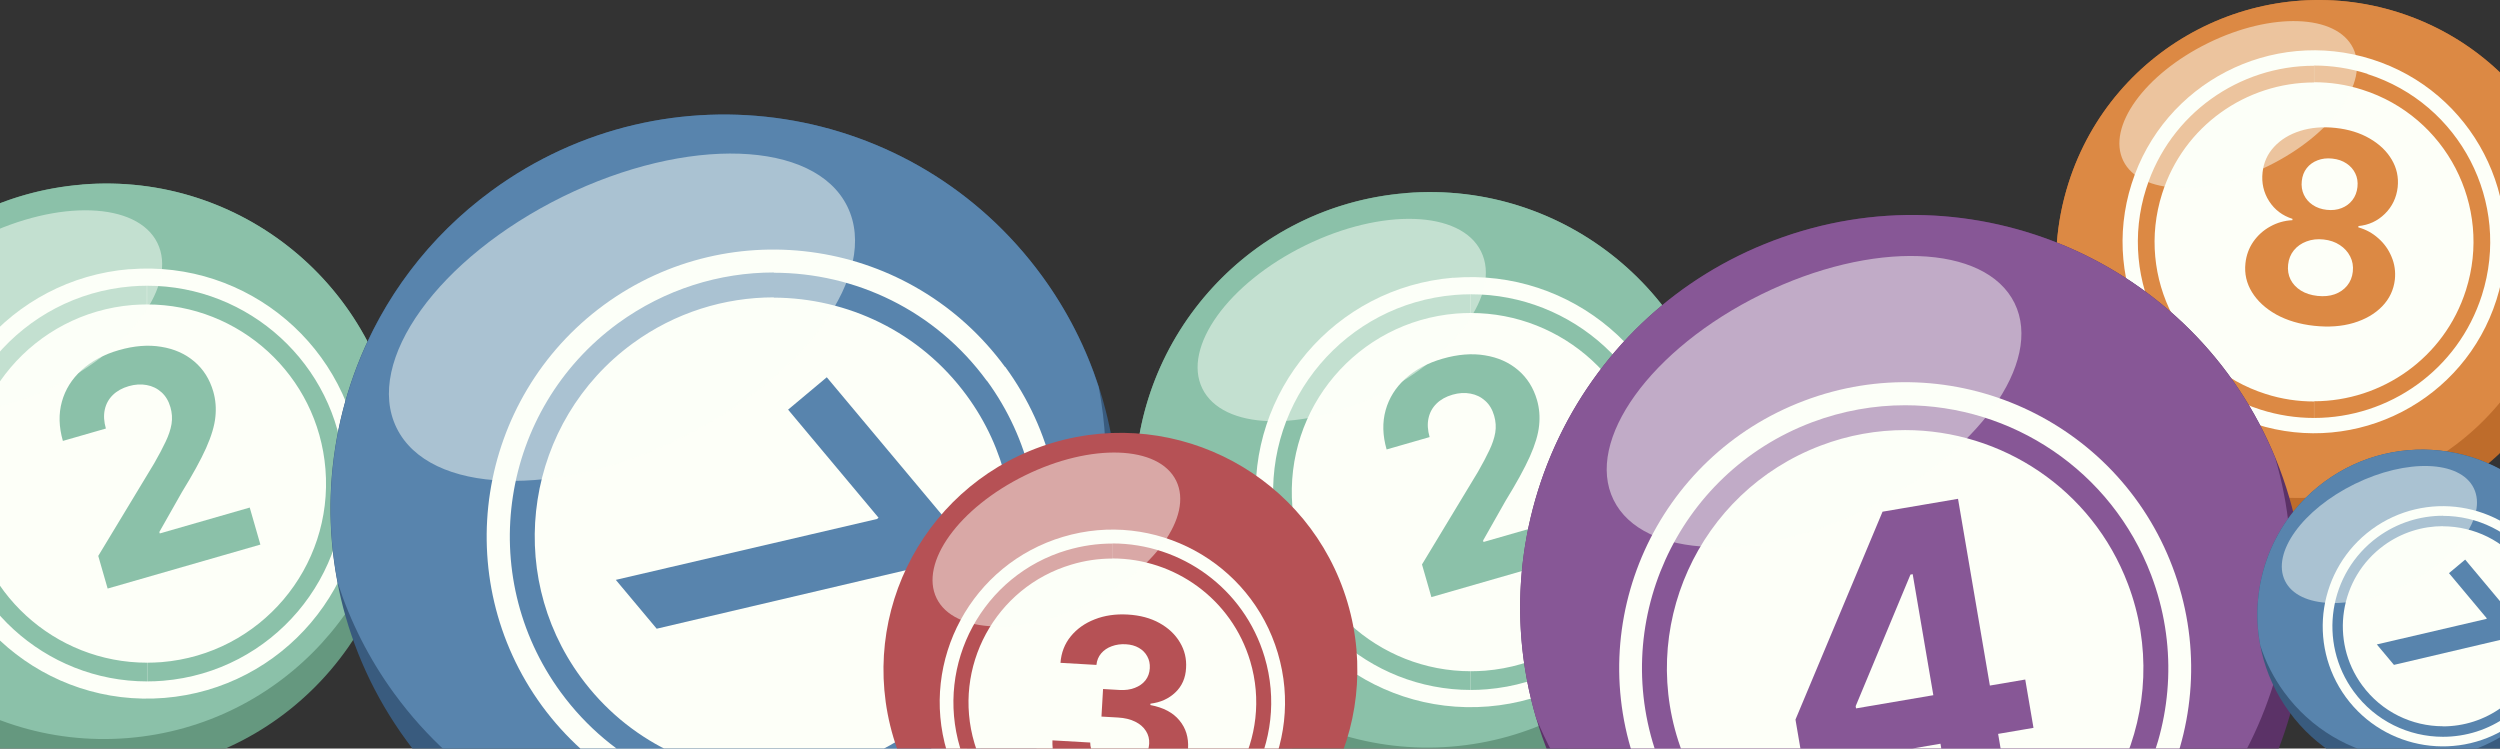 <svg width="344" height="103" viewBox="0 0 344 103" fill="none" xmlns="http://www.w3.org/2000/svg">
<rect x="0" y="0" width="344" height="103" fill="#333333" stroke="none"/>
<g clip-path="url(#clip0_3517_28508)">
<path fill-rule="evenodd" clip-rule="evenodd" d="M330.033 1.708C349.051 7.754 359.57 28.082 353.523 47.115C347.477 66.133 327.149 76.652 308.116 70.606C289.099 64.559 278.58 44.231 284.626 25.198C290.672 6.181 311 -4.338 330.033 1.708Z" fill="#BE6C2B"/>
<path fill-rule="evenodd" clip-rule="evenodd" d="M330.034 1.708C336.419 3.744 341.848 7.384 346.013 12.057C352.028 20.91 354.048 32.339 350.563 43.321C344.517 62.338 324.188 72.857 305.155 66.811C298.77 64.775 293.341 61.135 289.176 56.462C283.161 47.609 281.141 36.18 284.626 25.198C290.672 6.181 311.001 -4.338 330.034 1.708Z" fill="#DC8944"/>
<path fill-rule="evenodd" clip-rule="evenodd" d="M326.394 8.167C340.26 12.578 347.926 27.385 343.515 41.251C339.103 55.117 324.297 62.782 310.431 58.371C296.565 53.96 288.899 39.153 293.31 25.287C297.722 11.421 312.528 3.756 326.394 8.167Z" fill="#FDFFF8"/>
<path fill-rule="evenodd" clip-rule="evenodd" d="M325.761 10.19C338.516 14.246 345.565 27.865 341.509 40.621C338.223 50.939 328.692 57.51 318.419 57.51V55.212C327.72 55.212 336.357 49.258 339.318 39.911C342.989 28.359 336.604 16.02 325.067 12.349C322.861 11.64 320.625 11.316 318.419 11.316V9.018C320.856 9.018 323.324 9.388 325.761 10.159V10.19ZM318.404 57.51C315.967 57.51 313.499 57.14 311.062 56.368C298.307 52.312 291.258 38.693 295.315 25.937C298.6 15.619 308.132 9.048 318.404 9.048V11.347C309.103 11.347 300.466 17.3 297.505 26.647C293.834 38.199 300.219 50.538 311.756 54.209C313.962 54.919 316.198 55.242 318.404 55.242V57.541V57.51Z" fill="#DC8944"/>
<path d="M318.432 44.831C316.439 44.614 314.702 44.097 313.219 43.282C311.746 42.458 310.632 41.433 309.875 40.207C309.118 38.981 308.817 37.652 308.973 36.22C309.093 35.116 309.453 34.13 310.054 33.261C310.665 32.385 311.439 31.688 312.377 31.17C313.316 30.644 314.334 30.353 315.431 30.298L315.451 30.116C314.067 29.678 312.994 28.867 312.232 27.684C311.472 26.493 311.17 25.173 311.328 23.723C311.477 22.352 312.011 21.175 312.93 20.192C313.849 19.201 315.041 18.476 316.505 18.015C317.979 17.547 319.609 17.41 321.395 17.604C323.18 17.799 324.738 18.282 326.068 19.056C327.407 19.83 328.419 20.8 329.104 21.965C329.79 23.122 330.063 24.383 329.923 25.747C329.756 27.204 329.169 28.427 328.162 29.418C327.155 30.408 325.942 30.97 324.522 31.104L324.502 31.285C325.544 31.573 326.463 32.074 327.258 32.789C328.063 33.496 328.669 34.344 329.076 35.331C329.494 36.31 329.646 37.352 329.535 38.458C329.371 39.889 328.787 41.121 327.784 42.156C326.781 43.19 325.467 43.951 323.843 44.438C322.229 44.916 320.425 45.047 318.432 44.831ZM318.88 40.716C319.768 40.812 320.562 40.737 321.261 40.49C321.961 40.235 322.528 39.843 322.961 39.313C323.403 38.777 323.665 38.133 323.747 37.383C323.83 36.615 323.71 35.916 323.386 35.288C323.062 34.65 322.587 34.127 321.959 33.718C321.332 33.301 320.587 33.045 319.725 32.952C318.871 32.859 318.088 32.948 317.378 33.22C316.669 33.483 316.087 33.891 315.634 34.444C315.191 34.99 314.927 35.646 314.844 36.414C314.762 37.164 314.875 37.849 315.183 38.467C315.492 39.077 315.966 39.582 316.603 39.983C317.241 40.376 318 40.62 318.88 40.716ZM320.168 28.875C320.91 28.956 321.587 28.877 322.197 28.638C322.808 28.399 323.307 28.03 323.693 27.53C324.079 27.031 324.31 26.432 324.386 25.733C324.461 25.043 324.363 24.422 324.091 23.868C323.821 23.306 323.417 22.848 322.879 22.493C322.343 22.129 321.695 21.905 320.936 21.823C320.185 21.741 319.504 21.82 318.894 22.059C318.284 22.289 317.786 22.65 317.401 23.14C317.026 23.623 316.8 24.21 316.725 24.9C316.649 25.599 316.746 26.233 317.016 26.804C317.285 27.375 317.693 27.842 318.238 28.207C318.783 28.572 319.426 28.795 320.168 28.875Z" fill="#DC8944"/>
<path opacity="0.5" fill-rule="evenodd" clip-rule="evenodd" d="M303.829 5.926C312.559 1.638 321.489 1.947 323.787 6.62C326.085 11.294 320.857 18.543 312.127 22.831C303.397 27.119 294.467 26.81 292.168 22.137C289.87 17.463 295.099 10.214 303.829 5.926Z" fill="#FDFFF8"/>
<path fill-rule="evenodd" clip-rule="evenodd" d="M11.294 25.39C33.643 23.57 53.247 40.197 55.067 62.546C56.887 84.895 40.26 104.498 17.911 106.318C-4.438 108.138 -24.042 91.512 -25.862 69.163C-27.697 46.814 -11.055 27.21 11.294 25.39Z" fill="#65987F"/>
<path fill-rule="evenodd" clip-rule="evenodd" d="M11.295 25.391C33.165 23.602 52.399 39.489 54.928 61.113C54.928 82.043 38.857 99.811 17.634 101.554C-4.237 103.343 -23.471 87.456 -26 65.832C-26 44.902 -9.928 27.134 11.295 25.407V25.391Z" fill="#8BC1A9"/>
<path fill-rule="evenodd" clip-rule="evenodd" d="M17.818 37.052C34.105 35.726 48.388 47.849 49.714 64.136C51.041 80.424 38.918 94.706 22.63 96.033C6.343 97.359 -7.94 85.236 -9.266 68.949C-10.592 52.661 1.531 38.379 17.818 37.037V37.052Z" fill="#FDFFF8"/>
<path fill-rule="evenodd" clip-rule="evenodd" d="M20.226 39.316C34.261 39.301 46.184 50.082 47.356 64.318C48.575 79.295 37.423 92.436 22.447 93.67C21.706 93.731 20.966 93.762 20.226 93.762V91.186C20.889 91.186 21.568 91.156 22.231 91.109C35.804 89.999 45.891 78.107 44.78 64.534C43.732 51.64 32.935 41.877 20.21 41.892V39.316H20.226ZM18.02 39.409C18.761 39.347 19.501 39.316 20.241 39.316V41.892C19.578 41.892 18.899 41.923 18.236 41.969C4.663 43.08 -5.424 54.971 -4.313 68.544C-3.264 81.439 7.532 91.202 20.257 91.186V93.762C6.221 93.762 -5.701 82.996 -6.874 68.76C-8.108 53.784 3.059 40.643 18.036 39.409H18.02Z" fill="#8BC1A9"/>
<path d="M14.812 80.986L13.519 76.495L21.216 63.756C21.86 62.636 22.385 61.643 22.791 60.778C23.206 59.91 23.477 59.099 23.603 58.346C23.726 57.583 23.676 56.813 23.452 56.036C23.203 55.172 22.792 54.485 22.219 53.974C21.643 53.454 20.966 53.124 20.189 52.984C19.408 52.835 18.585 52.885 17.722 53.133C16.819 53.393 16.085 53.802 15.518 54.36C14.951 54.918 14.584 55.59 14.415 56.377C14.247 57.163 14.298 58.026 14.569 58.967L8.652 60.67C8.097 58.741 8.051 56.941 8.516 55.269C8.98 53.597 9.887 52.146 11.238 50.916C12.588 49.685 14.29 48.774 16.343 48.183C18.455 47.575 20.4 47.421 22.18 47.719C23.967 48.005 25.486 48.679 26.738 49.743C27.99 50.806 28.86 52.187 29.349 53.886C29.67 54.999 29.765 56.161 29.636 57.373C29.516 58.582 29.09 60.009 28.358 61.654C27.624 63.289 26.509 65.319 25.015 67.745L21.924 73.202L21.983 73.403L34.363 69.839L35.83 74.935L14.812 80.986Z" fill="#8BC1A9"/>
<path opacity="0.5" fill-rule="evenodd" clip-rule="evenodd" d="M-2.554 32.605C8.042 27.408 18.884 27.778 21.661 33.438C24.437 39.099 18.113 47.921 7.517 53.119C-3.079 58.317 -13.922 57.947 -16.698 52.286C-19.474 46.626 -13.151 37.803 -2.554 32.605Z" fill="#FDFFF8"/>
<path fill-rule="evenodd" clip-rule="evenodd" d="M193.441 26.566C215.79 24.746 235.393 41.373 237.213 63.722C239.033 86.071 222.406 105.674 200.057 107.494C177.708 109.314 158.105 92.688 156.285 70.338C154.449 47.989 171.092 28.386 193.441 26.566Z" fill="#65987F"/>
<path fill-rule="evenodd" clip-rule="evenodd" d="M193.441 26.567C215.312 24.778 234.545 40.664 237.075 62.288C237.075 83.218 221.003 100.987 199.78 102.729C177.909 104.519 158.676 88.632 156.146 67.008C156.146 46.078 172.218 28.31 193.441 26.582V26.567Z" fill="#8BC1A9"/>
<path fill-rule="evenodd" clip-rule="evenodd" d="M199.965 38.228C216.252 36.902 230.534 49.025 231.861 65.312C233.187 81.6 221.064 95.882 204.777 97.209C188.489 98.535 174.207 86.412 172.881 70.124C171.554 53.837 183.677 39.555 199.965 38.213V38.228Z" fill="#FDFFF8"/>
<path fill-rule="evenodd" clip-rule="evenodd" d="M202.372 40.492C216.408 40.477 228.33 51.258 229.503 65.494C230.721 80.471 219.57 93.612 204.593 94.845C203.853 94.907 203.113 94.938 202.372 94.938V92.362C203.036 92.362 203.714 92.331 204.377 92.285C217.95 91.175 228.037 79.283 226.927 65.71C225.878 52.816 215.082 43.053 202.357 43.068V40.492H202.372ZM200.167 40.585C200.907 40.523 201.647 40.492 202.388 40.492V43.068C201.725 43.068 201.046 43.099 200.383 43.145C186.81 44.256 176.723 56.147 177.833 69.72C178.882 82.614 189.679 92.378 202.403 92.362V94.938C188.368 94.938 176.445 84.172 175.273 69.936C174.039 54.96 185.206 41.819 200.182 40.585H200.167Z" fill="#8BC1A9"/>
<path d="M196.959 82.162L195.666 77.67L203.363 64.932C204.007 63.812 204.531 62.819 204.937 61.954C205.352 61.086 205.623 60.275 205.749 59.522C205.872 58.759 205.822 57.989 205.598 57.211C205.35 56.348 204.939 55.66 204.366 55.15C203.79 54.63 203.113 54.3 202.335 54.16C201.554 54.011 200.732 54.06 199.868 54.309C198.966 54.569 198.231 54.978 197.665 55.536C197.098 56.094 196.73 56.766 196.562 57.553C196.393 58.339 196.444 59.202 196.715 60.143L190.798 61.846C190.243 59.917 190.198 58.117 190.662 56.445C191.127 54.773 192.034 53.322 193.384 52.092C194.734 50.861 196.436 49.95 198.49 49.359C200.601 48.751 202.547 48.596 204.327 48.895C206.113 49.181 207.632 49.855 208.884 50.919C210.136 51.982 211.007 53.363 211.496 55.062C211.816 56.175 211.912 57.337 211.782 58.549C211.663 59.758 211.237 61.184 210.505 62.829C209.77 64.465 208.655 66.495 207.161 68.921L204.071 74.378L204.129 74.579L216.509 71.015L217.976 76.111L196.959 82.162Z" fill="#8BC1A9"/>
<path opacity="0.5" fill-rule="evenodd" clip-rule="evenodd" d="M179.586 33.781C190.182 28.583 201.025 28.954 203.801 34.614C206.578 40.275 200.254 49.097 189.658 54.295C179.062 59.493 168.219 59.122 165.443 53.462C162.666 47.801 168.99 38.979 179.586 33.781Z" fill="#FDFFF8"/>
<path fill-rule="evenodd" clip-rule="evenodd" d="M244.067 33.088C271.951 22.538 303.119 36.587 313.67 64.471C324.22 92.355 310.171 123.523 282.286 134.074C254.402 144.625 223.235 130.575 212.684 102.691C202.133 74.807 216.183 43.639 244.067 33.088Z" fill="#5B3267"/>
<path fill-rule="evenodd" clip-rule="evenodd" d="M244.068 33.087C271.441 22.725 301.99 36.102 313.052 62.963C320.965 89.798 306.942 118.624 280.35 128.663C252.977 139.025 222.428 125.649 211.366 98.787C203.453 71.953 217.476 43.127 244.068 33.087Z" fill="#875796"/>
<path fill-rule="evenodd" clip-rule="evenodd" d="M248.238 55.149C268.559 47.451 291.275 57.706 298.946 78.027C306.644 98.348 296.389 121.064 276.068 128.735C255.747 136.433 233.031 126.178 225.36 105.857C217.662 85.536 227.917 62.82 248.238 55.149Z" fill="#FDFFF8"/>
<path fill-rule="evenodd" clip-rule="evenodd" d="M262.149 55.762C276.764 55.762 290.518 64.671 296.009 79.151C303.087 97.857 293.667 118.743 274.961 125.795C270.735 127.383 266.402 128.136 262.149 128.136V124.718C265.998 124.718 269.928 124.045 273.75 122.592C290.679 116.186 299.211 97.265 292.806 80.362C287.853 67.254 275.392 59.18 262.149 59.18V55.762ZM249.338 58.103C253.563 56.515 257.897 55.762 262.149 55.762V59.18C258.3 59.18 254.371 59.853 250.549 61.306C233.619 67.712 225.087 86.633 231.493 103.536C236.445 116.644 248.907 124.718 262.149 124.718V128.136C247.534 128.136 233.781 119.228 228.29 104.747C221.211 86.041 230.632 65.155 249.338 58.103Z" fill="#875796"/>
<path d="M248.172 105.549L247.057 99.014L259.038 70.409L264.671 69.448L266.214 78.492L262.88 79.061L255.34 97.168L255.392 97.474L278.674 93.503L279.808 100.152L248.172 105.549ZM268.185 109.234L266.668 100.343L266.328 97.423L261.644 69.964L269.424 68.637L276.118 107.881L268.185 109.234Z" fill="#875796"/>
<path opacity="0.5" fill-rule="evenodd" clip-rule="evenodd" d="M242.375 40.499C257.609 33.017 273.193 33.555 277.203 41.711C281.213 49.866 272.089 62.516 256.855 69.999C241.621 77.481 226.037 76.943 222.027 68.787C218.017 60.632 227.141 47.982 242.375 40.499Z" fill="#FDFFF8"/>
<path fill-rule="evenodd" clip-rule="evenodd" d="M351.606 71.166C359.009 81.284 356.803 95.474 346.685 102.862C336.567 110.249 322.378 108.059 314.99 97.941C307.586 87.823 309.792 73.634 319.91 66.246C330.028 58.842 344.218 61.048 351.606 71.166Z" fill="#395B7E"/>
<path fill-rule="evenodd" clip-rule="evenodd" d="M351.603 71.166C353.068 73.171 354.148 75.33 354.873 77.567C356.477 85.911 353.299 94.81 345.989 100.162C335.871 107.55 321.681 105.36 314.293 95.242C312.827 93.237 311.748 91.078 311.023 88.841C309.419 80.497 312.596 71.598 319.907 66.246C330.025 58.842 344.215 61.048 351.603 71.166Z" fill="#5884AD"/>
<path fill-rule="evenodd" clip-rule="evenodd" d="M349.49 76.411C354.872 83.784 353.268 94.118 345.896 99.516C338.523 104.899 328.189 103.295 322.791 95.938C317.408 88.565 319.012 78.231 326.369 72.833C333.742 67.45 344.076 69.054 349.474 76.411H349.49Z" fill="#FDFFF8"/>
<path fill-rule="evenodd" clip-rule="evenodd" d="M348.425 77.198C353.377 83.969 351.911 93.485 345.125 98.452C342.41 100.442 339.264 101.382 336.148 101.382V99.948C338.971 99.948 341.824 99.084 344.277 97.295C350.415 92.807 351.757 84.185 347.269 78.062C344.57 74.375 340.39 72.432 336.148 72.417V70.982C340.837 70.982 345.449 73.141 348.425 77.213V77.198ZM336.148 101.382C331.459 101.382 326.848 99.223 323.871 95.151C318.92 88.38 320.385 78.864 327.172 73.897C329.886 71.923 333.033 70.967 336.148 70.967V72.401C333.326 72.401 330.472 73.265 328.02 75.054C321.881 79.542 320.539 88.164 325.028 94.287C327.727 97.974 331.907 99.933 336.148 99.933V101.367V101.382Z" fill="#5884AD"/>
<path d="M327.052 88.674L342.103 85.166L342.191 85.092L336.979 78.865L339.208 77L346.781 86.047L344.52 87.939L329.407 91.488L327.052 88.674Z" fill="#5884AD"/>
<path opacity="0.5" fill-rule="evenodd" clip-rule="evenodd" d="M323.995 66.601C331.168 63.085 338.509 63.331 340.391 67.172C342.273 71.012 337.985 76.966 330.813 80.498C323.641 84.015 316.299 83.768 314.417 79.927C312.536 76.087 316.823 70.133 323.995 66.601Z" fill="#FDFFF8"/>
<path fill-rule="evenodd" clip-rule="evenodd" d="M143.375 37.968C161.055 62.13 155.787 96.016 131.625 113.659C107.463 131.302 73.577 126.072 55.934 101.909C38.255 77.747 43.522 43.861 67.684 26.218C91.846 8.539 125.732 13.806 143.375 37.968Z" fill="#395B7E"/>
<path fill-rule="evenodd" clip-rule="evenodd" d="M143.373 37.968C146.872 42.756 149.45 47.913 151.182 53.254C155.012 73.18 147.425 94.432 129.966 107.213C105.804 124.856 71.918 119.626 54.275 95.464C50.776 90.675 48.197 85.519 46.466 80.178C42.636 60.252 50.223 38.999 67.682 26.218C91.844 8.539 125.73 13.806 143.373 37.968Z" fill="#5884AD"/>
<path fill-rule="evenodd" clip-rule="evenodd" d="M138.329 50.49C151.184 68.096 147.353 92.774 129.747 105.666C112.141 118.52 87.463 114.69 74.572 97.12C61.717 79.514 65.548 54.837 83.117 41.945C100.723 29.09 125.401 32.921 138.293 50.49H138.329Z" fill="#FDFFF8"/>
<path fill-rule="evenodd" clip-rule="evenodd" d="M135.79 52.373C147.614 68.542 144.115 91.268 127.908 103.128C121.426 107.879 113.912 110.126 106.472 110.126V106.701C113.212 106.701 120.026 104.638 125.882 100.366C140.542 89.647 143.746 69.058 133.028 54.435C126.582 45.632 116.601 40.991 106.472 40.954V37.529C117.669 37.529 128.682 42.686 135.79 52.409V52.373ZM106.472 110.126C95.275 110.126 84.262 104.97 77.153 95.246C65.33 79.076 68.829 56.35 85.035 44.49C91.518 39.776 99.031 37.492 106.472 37.492V40.918C99.731 40.918 92.917 42.98 87.061 47.253C72.401 57.971 69.197 78.561 79.915 93.183C86.361 101.986 96.343 106.664 106.472 106.664V110.089V110.126Z" fill="#5884AD"/>
<path d="M84.735 79.79L120.678 71.413L120.888 71.237L108.442 56.367L113.765 51.912L131.849 73.517L126.451 78.035L90.36 86.511L84.735 79.79Z" fill="#5884AD"/>
<path opacity="0.5" fill-rule="evenodd" clip-rule="evenodd" d="M77.444 27.056C94.572 18.658 112.104 19.248 116.597 28.419C121.091 37.59 110.852 51.808 93.724 60.242C76.597 68.64 59.065 68.051 54.571 58.88C50.078 49.708 60.317 35.491 77.444 27.056Z" fill="#FDFFF8"/>
<path fill-rule="evenodd" clip-rule="evenodd" d="M144.877 60.922C162.136 55.786 180.274 65.611 185.41 82.87C190.546 100.129 180.721 118.267 163.462 123.403C146.203 128.539 128.065 118.714 122.929 101.455C117.793 84.196 127.617 66.058 144.877 60.922Z" fill="#B65155"/>
<path fill-rule="evenodd" clip-rule="evenodd" d="M146.291 73.866C158.861 70.118 172.095 77.29 175.827 89.86C179.575 102.431 172.403 115.664 159.833 119.397C147.263 123.145 134.029 115.973 130.296 103.402C126.548 90.832 133.721 77.598 146.291 73.866Z" fill="#FDFFF8"/>
<path fill-rule="evenodd" clip-rule="evenodd" d="M153.063 74.777C162.486 74.777 171.185 80.916 174.008 90.402C177.447 101.969 170.862 114.139 159.294 117.578C157.212 118.195 155.129 118.488 153.063 118.488V116.421C154.929 116.421 156.826 116.159 158.708 115.589C169.18 112.473 175.149 101.46 172.034 90.988C169.473 82.397 161.607 76.844 153.078 76.844V74.777H153.063ZM146.831 75.703C148.914 75.086 150.996 74.793 153.063 74.793V76.859C151.196 76.859 149.299 77.122 147.417 77.692C136.945 80.808 130.976 91.821 134.091 102.293C136.652 110.884 144.518 116.437 153.047 116.437V118.504C143.623 118.504 134.924 112.365 132.102 102.879C128.662 91.312 135.248 79.142 146.816 75.703H146.831Z" fill="#B65155"/>
<path d="M153.664 109.644C151.883 109.542 150.315 109.144 148.959 108.452C147.612 107.752 146.568 106.839 145.827 105.711C145.095 104.577 144.758 103.297 144.817 101.873L150.015 102.172C150.013 102.77 150.177 103.306 150.509 103.78C150.849 104.246 151.314 104.62 151.903 104.901C152.493 105.183 153.166 105.345 153.921 105.388C154.708 105.434 155.412 105.335 156.032 105.091C156.652 104.848 157.147 104.49 157.517 104.017C157.887 103.544 158.091 102.985 158.128 102.341C158.166 101.689 158.016 101.103 157.679 100.581C157.351 100.051 156.857 99.624 156.198 99.299C155.547 98.974 154.76 98.785 153.838 98.732L151.561 98.601L151.78 94.809L154.057 94.941C154.836 94.986 155.531 94.89 156.143 94.654C156.763 94.419 157.253 94.072 157.615 93.615C157.976 93.149 158.176 92.594 158.213 91.95C158.248 91.338 158.132 90.793 157.865 90.315C157.606 89.83 157.221 89.441 156.712 89.148C156.21 88.856 155.614 88.69 154.922 88.65C154.223 88.61 153.575 88.7 152.98 88.921C152.386 89.134 151.901 89.461 151.524 89.902C151.148 90.343 150.93 90.872 150.87 91.491L145.922 91.206C146.027 89.8 146.5 88.583 147.341 87.555C148.182 86.527 149.279 85.749 150.634 85.221C151.996 84.685 153.512 84.466 155.182 84.562C156.867 84.659 158.324 85.05 159.552 85.735C160.781 86.42 161.715 87.303 162.354 88.385C163.002 89.459 163.285 90.64 163.203 91.927C163.132 93.295 162.641 94.411 161.73 95.275C160.827 96.14 159.684 96.657 158.303 96.824L158.292 97.015C160.075 97.349 161.406 98.052 162.286 99.124C163.173 100.188 163.569 101.479 163.474 102.996C163.402 104.388 162.929 105.601 162.056 106.635C161.191 107.67 160.033 108.456 158.582 108.995C157.131 109.533 155.492 109.75 153.664 109.644Z" fill="#B65155"/>
<path opacity="0.5" fill-rule="evenodd" clip-rule="evenodd" d="M141.033 65.423C150.133 60.95 159.449 61.274 161.84 66.148C164.23 71.022 158.786 78.58 149.686 83.052C140.586 87.525 131.27 87.201 128.879 82.328C126.489 77.454 131.933 69.896 141.033 65.423Z" fill="#FDFFF8"/>
</g>
<defs>
<clipPath id="clip0_3517_28508">
<rect width="344" height="103" fill="white"/>
</clipPath>
</defs>
</svg>

